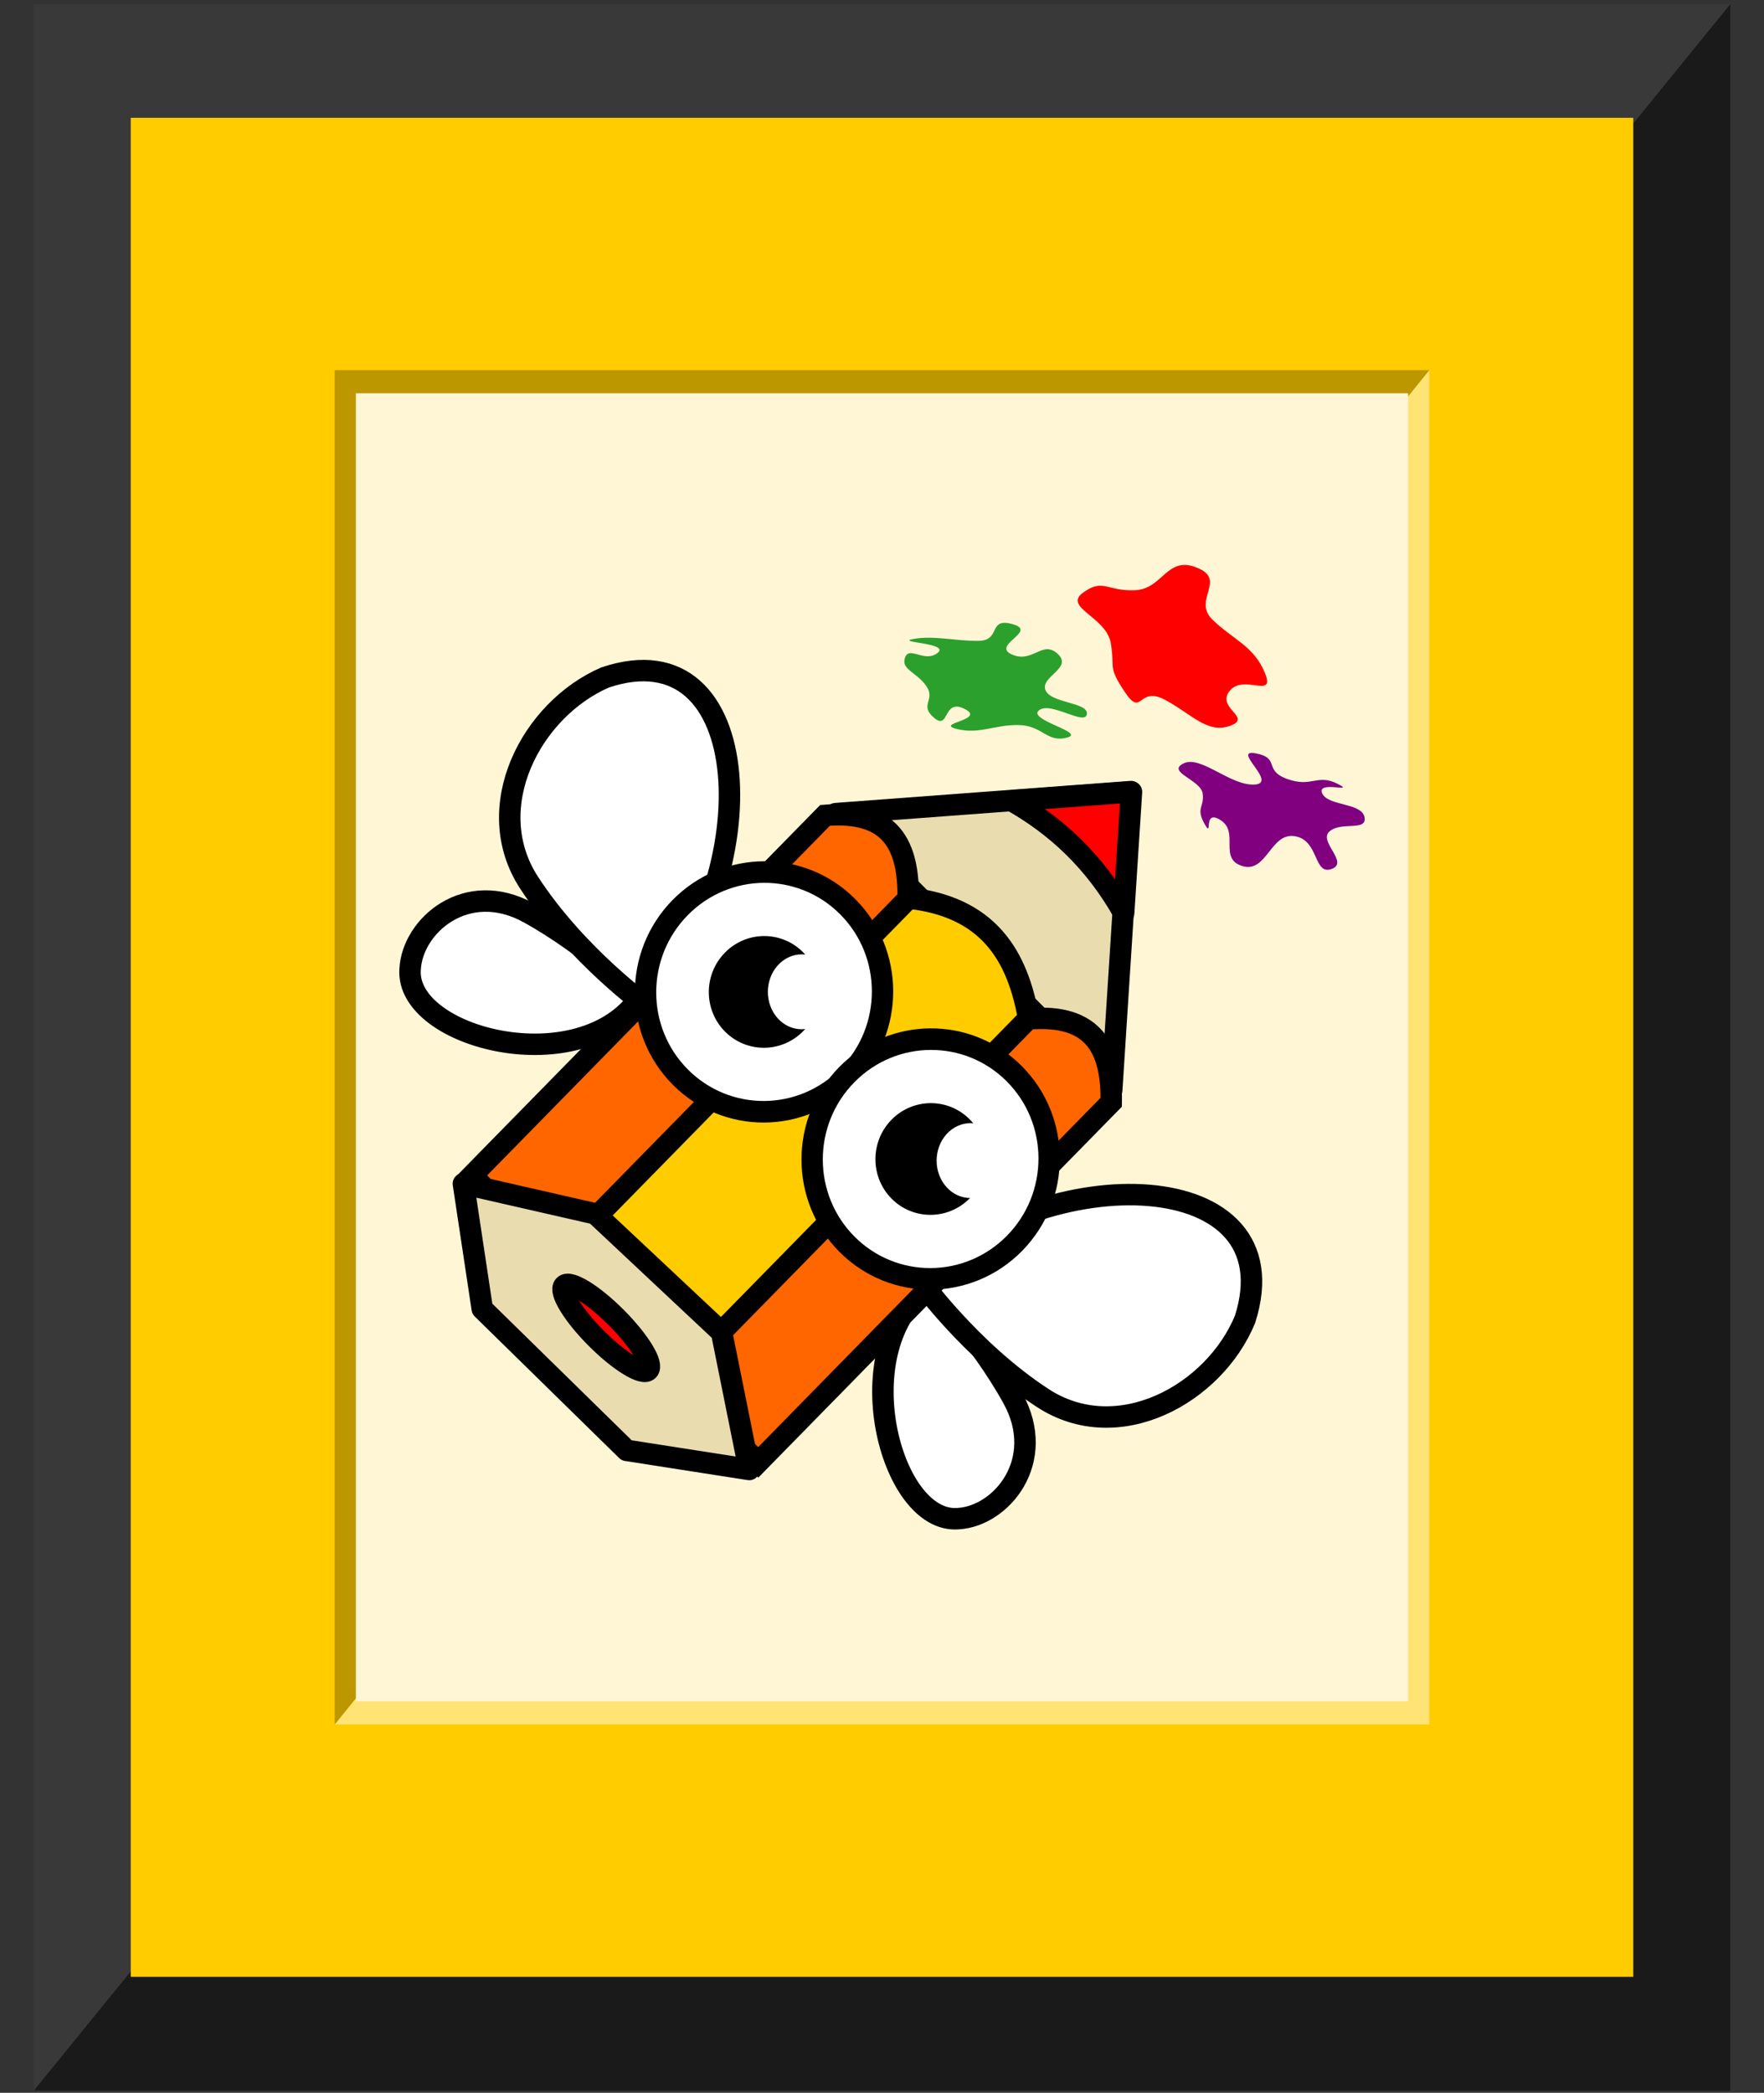 <?xml version="1.0" encoding="UTF-8" standalone="no"?>
<svg
   xmlns:dc="http://purl.org/dc/elements/1.1/"
   xmlns:cc="http://creativecommons.org/ns#"
   xmlns:rdf="http://www.w3.org/1999/02/22-rdf-syntax-ns#"
   xmlns:svg="http://www.w3.org/2000/svg"
   xmlns="http://www.w3.org/2000/svg"
   xmlns:sodipodi="http://sodipodi.sourceforge.net/DTD/sodipodi-0.dtd"
   xmlns:inkscape="http://www.inkscape.org/namespaces/inkscape"
   width="155.434"
   height="184.391"
   version="1.1"
   viewBox="0 0 155.434 184.391"
   id="svg853"
   sodipodi:docname="pic-3-frameIt.svg"
   inkscape:version="0.92.2 (5c3e80d, 2017-08-06)">
  <rect x="0" y="0" width="155.434" height="184.391" fill="#333333" stroke="none"/>
  <defs
     id="defs857" />
  <sodipodi:namedview
     pagecolor="#ffffff"
     bordercolor="#666666"
     borderopacity="1"
     objecttolerance="10"
     gridtolerance="10"
     guidetolerance="10"
     inkscape:pageopacity="0"
     inkscape:pageshadow="2"
     inkscape:window-width="640"
     inkscape:window-height="480"
     id="namedview855"
     showgrid="false"
     inkscape:zoom="2.9805219"
     inkscape:cx="28.404471"
     inkscape:cy="72.143222"
     inkscape:current-layer="svg853"
     fit-margin-top="0"
     fit-margin-left="0"
     fit-margin-right="0"
     fit-margin-bottom="0" />
  <path
     style="color:#000000;clip-rule:nonzero;display:inline;overflow:visible;visibility:visible;opacity:1;isolation:auto;mix-blend-mode:normal;color-interpolation:sRGB;color-interpolation-filters:linearRGB;solid-color:#000000;solid-opacity:1;fill:#1a1a1a;fill-opacity:1;fill-rule:nonzero;stroke:none;stroke-width:1;stroke-linecap:round;stroke-linejoin:miter;stroke-miterlimit:4;stroke-dasharray:none;stroke-dashoffset:0;stroke-opacity:1;color-rendering:auto;image-rendering:auto;shape-rendering:auto;text-rendering:auto;enable-background:accumulate"
     d="M 152.46,0.359 2.974,184.191 H 152.46 Z"
     id="frameBottomRight"
     inkscape:connector-curvature="0" />
  <path
     inkscape:connector-curvature="0"
     style="color:#000000;clip-rule:nonzero;display:inline;overflow:visible;visibility:visible;opacity:1;isolation:auto;mix-blend-mode:normal;color-interpolation:sRGB;color-interpolation-filters:linearRGB;solid-color:#000000;solid-opacity:1;fill:#393939;fill-opacity:1;fill-rule:nonzero;stroke:none;stroke-width:1;stroke-linecap:round;stroke-linejoin:miter;stroke-miterlimit:4;stroke-dasharray:none;stroke-dashoffset:0;stroke-opacity:1;color-rendering:auto;image-rendering:auto;shape-rendering:auto;text-rendering:auto;enable-background:accumulate"
     d="M 152.46,0.359 2.974,184.191 V 0.359 Z"
     id="frameTopLeft" />
  <rect
     style="color:#000000;clip-rule:nonzero;display:inline;overflow:visible;visibility:visible;opacity:1;isolation:auto;mix-blend-mode:normal;color-interpolation:sRGB;color-interpolation-filters:linearRGB;solid-color:#000000;solid-opacity:1;fill:#ffcc00;fill-opacity:1;fill-rule:nonzero;stroke:none;stroke-width:2;stroke-linecap:round;stroke-linejoin:miter;stroke-miterlimit:4;stroke-dasharray:none;stroke-dashoffset:0;stroke-opacity:1;color-rendering:auto;image-rendering:auto;shape-rendering:auto;text-rendering:auto;enable-background:accumulate"
     id="mount"
     width="132.392"
     height="163.791"
     x="11.521"
     y="10.379"
     ry="0" />
  <path
     style="color:#000000;clip-rule:nonzero;display:inline;overflow:visible;visibility:visible;opacity:1;isolation:auto;mix-blend-mode:normal;color-interpolation:sRGB;color-interpolation-filters:linearRGB;solid-color:#000000;solid-opacity:1;fill:#ffe374;fill-opacity:1;fill-rule:nonzero;stroke:none;stroke-width:1;stroke-linecap:round;stroke-linejoin:miter;stroke-miterlimit:4;stroke-dasharray:none;stroke-dashoffset:0;stroke-opacity:1;color-rendering:auto;image-rendering:auto;shape-rendering:auto;text-rendering:auto;enable-background:accumulate"
     d="M 125.941,32.614 29.494,151.935 H 125.941 Z"
     id="mountEdgeBottomRight"
     inkscape:connector-curvature="0" />
  <path
     inkscape:connector-curvature="0"
     style="color:#000000;clip-rule:nonzero;display:inline;overflow:visible;visibility:visible;opacity:1;isolation:auto;mix-blend-mode:normal;color-interpolation:sRGB;color-interpolation-filters:linearRGB;solid-color:#000000;solid-opacity:1;fill:#bd9700;fill-opacity:1;fill-rule:nonzero;stroke:none;stroke-width:1;stroke-linecap:round;stroke-linejoin:miter;stroke-miterlimit:4;stroke-dasharray:none;stroke-dashoffset:0;stroke-opacity:1;color-rendering:auto;image-rendering:auto;shape-rendering:auto;text-rendering:auto;enable-background:accumulate"
     d="M 125.941,32.614 29.494,151.935 V 32.614 Z"
     id="mountEdgeTopLeft" />
  <rect
     style="color:#000000;clip-rule:nonzero;display:inline;overflow:visible;visibility:visible;opacity:1;isolation:auto;mix-blend-mode:normal;color-interpolation:sRGB;color-interpolation-filters:linearRGB;solid-color:#000000;solid-opacity:1;fill:#fff6d5;fill-opacity:1;fill-rule:nonzero;stroke:none;stroke-width:2;stroke-linecap:round;stroke-linejoin:miter;stroke-miterlimit:4;stroke-dasharray:none;stroke-dashoffset:0;stroke-opacity:1;color-rendering:auto;image-rendering:auto;shape-rendering:auto;text-rendering:auto;enable-background:accumulate"
     id="rect896"
     width="92.713"
     height="115.243"
     x="31.361"
     y="34.653"
     ry="0" />
  <g
     id="g994">
    <path
       d="m 84.438,133.802 c 3.788,-0.219 7.862,-5.078 4.814,-10.603 -2.954,-5.36 -7.376,-9.894 -7.376,-9.894 -7.494,5.324 -3.479,21.015 2.562,20.497 z"
       style="color:#000000;isolation:auto;mix-blend-mode:normal;solid-color:#000000;fill:#ffffff;stroke:#000000;stroke-width:1.89;stroke-linecap:round;stroke-linejoin:round;stroke-miterlimit:4;stroke-dasharray:none;color-rendering:auto;image-rendering:auto;shape-rendering:auto"
       id="path815"
       inkscape:connector-curvature="0" />
    <path
       d="m 109.705,116.243 c -2.732,6.613 -11.226,11.25 -17.833,6.926 -6.408,-4.192 -10.909,-10.495 -10.909,-10.495 11.419,-10.736 33.089,-10.058 28.743,3.565 z"
       style="color:#000000;isolation:auto;mix-blend-mode:normal;solid-color:#000000;fill:#ffffff;stroke:#000000;stroke-width:1.89;stroke-linecap:round;stroke-linejoin:round;stroke-miterlimit:4;stroke-dasharray:none;color-rendering:auto;image-rendering:auto;shape-rendering:auto"
       id="path817"
       inkscape:connector-curvature="0" />
    <path
       d="m 36.137,85.4 c 0.191,-3.839 4.965,-7.999 10.452,-4.97 5.321,2.937 9.847,7.373 9.847,7.373 -5.2,7.625 -20.745,3.699 -20.299,-2.403 z"
       style="color:#000000;isolation:auto;mix-blend-mode:normal;solid-color:#000000;fill:#ffffff;stroke:#000000;stroke-width:1.89;stroke-linecap:round;stroke-linejoin:round;stroke-miterlimit:4;stroke-dasharray:none;color-rendering:auto;image-rendering:auto;shape-rendering:auto"
       id="path819"
       inkscape:connector-curvature="0" />
    <path
       d="m 53.321,59.688 c -6.516,2.82 -11.027,11.45 -6.695,18.094 4.2,6.444 10.472,10.941 10.472,10.941 10.517,-11.635 9.66,-33.548 -3.774,-29.035 z"
       style="color:#000000;isolation:auto;mix-blend-mode:normal;solid-color:#000000;fill:#ffffff;stroke:#000000;stroke-width:1.89;stroke-linecap:round;stroke-linejoin:round;stroke-miterlimit:4;stroke-dasharray:none;color-rendering:auto;image-rendering:auto;shape-rendering:auto"
       id="path821"
       inkscape:connector-curvature="0" />
    <path
       d="M 97.957,96.064 73.641,71.686 99.651,69.745 98.803,82.904 Z"
       style="color:#000000;isolation:auto;mix-blend-mode:normal;solid-color:#000000;fill:#e9ddaf;stroke:#000000;stroke-width:1.89;stroke-linecap:round;stroke-linejoin:round;stroke-miterlimit:4;stroke-dasharray:none;color-rendering:auto;image-rendering:auto;shape-rendering:auto"
       id="path823"
       inkscape:connector-curvature="0" />
    <path
       d="m 89.158,70.556 c 3.842,2.179 7.239,5.253 9.853,9.879 l 0.688,-10.664 z"
       style="color:#000000;isolation:auto;mix-blend-mode:normal;solid-color:#000000;fill:#ff0000;stroke:#000000;stroke-width:1.89;stroke-linecap:round;stroke-linejoin:round;stroke-miterlimit:4;stroke-dasharray:none;color-rendering:auto;image-rendering:auto;shape-rendering:auto"
       id="path825"
       inkscape:connector-curvature="0" />
    <path
       d="m 79.955,79.116 c 7.14,0.738 9.736,5.083 10.698,10.726 L 59.551,121.567 48.853,110.841 Z"
       style="color:#000000;isolation:auto;mix-blend-mode:normal;solid-color:#000000;fill:#ffcc00;stroke:#000000;stroke-width:1.89;stroke-miterlimit:4;stroke-dasharray:none;color-rendering:auto;image-rendering:auto;shape-rendering:auto"
       id="path827"
       inkscape:connector-curvature="0" />
    <path
       d="m 72.698,71.84 c 5.89,-0.515 7.396,2.734 7.323,7.342 l -31.102,31.726 -7.323,-7.342 z"
       style="color:#000000;isolation:auto;mix-blend-mode:normal;solid-color:#000000;fill:#ff6600;stroke:#000000;stroke-width:1.89;stroke-miterlimit:4;stroke-dasharray:none;color-rendering:auto;image-rendering:auto;shape-rendering:auto"
       id="path829"
       inkscape:connector-curvature="0" />
    <path
       d="m 90.591,89.775 c 5.89,-0.515 7.396,2.734 7.323,7.342 l -31.102,31.726 -7.323,-7.342 z"
       style="color:#000000;isolation:auto;mix-blend-mode:normal;solid-color:#000000;fill:#ff6600;stroke:#000000;stroke-width:1.89;stroke-miterlimit:4;stroke-dasharray:none;color-rendering:auto;image-rendering:auto;shape-rendering:auto"
       id="path831"
       inkscape:connector-curvature="0" />
    <ellipse
       transform="matrix(0.706,0.708,-0.7,0.714,0,0)"
       cx="109.279"
       cy="14.04"
       rx="10.481"
       ry="10.524"
       style="color:#000000;isolation:auto;mix-blend-mode:normal;solid-color:#000000;fill:#ffffff;stroke:#000000;stroke-width:1.89;stroke-miterlimit:4;stroke-dasharray:none;color-rendering:auto;image-rendering:auto;shape-rendering:auto"
       id="ellipse833" />
    <ellipse
       transform="matrix(0.706,0.708,-0.7,0.714,0,0)"
       cx="109.279"
       cy="14.04"
       rx="4.885"
       ry="4.904"
       style="color:#000000;isolation:auto;mix-blend-mode:normal;solid-color:#000000;stroke-width:1.89;stroke-miterlimit:4;stroke-dasharray:none;color-rendering:auto;image-rendering:auto;shape-rendering:auto"
       id="ellipse835" />
    <ellipse
       transform="matrix(0.706,0.708,-0.7,0.714,0,0)"
       cx="130.072"
       cy="14.04"
       rx="10.481"
       ry="10.524"
       style="color:#000000;isolation:auto;mix-blend-mode:normal;solid-color:#000000;fill:#ffffff;stroke:#000000;stroke-width:1.89;stroke-miterlimit:4;stroke-dasharray:none;color-rendering:auto;image-rendering:auto;shape-rendering:auto"
       id="ellipse837" />
    <ellipse
       transform="matrix(0.706,0.708,-0.7,0.714,0,0)"
       cx="130.072"
       cy="14.04"
       rx="4.885"
       ry="4.904"
       style="color:#000000;isolation:auto;mix-blend-mode:normal;solid-color:#000000;stroke-width:1.89;stroke-miterlimit:4;stroke-dasharray:none;color-rendering:auto;image-rendering:auto;shape-rendering:auto"
       id="ellipse839" />
    <path
       d="m 42.494,115.318 -1.663,-11.024 11.624,2.654 11.127,10.438 2.433,12.086 -10.799,-1.685 z"
       style="color:#000000;isolation:auto;mix-blend-mode:normal;solid-color:#000000;fill:#e9ddaf;stroke:#000000;stroke-width:1.89;stroke-linecap:round;stroke-linejoin:round;stroke-miterlimit:4;stroke-dasharray:none;color-rendering:auto;image-rendering:auto;shape-rendering:auto"
       id="path841"
       inkscape:connector-curvature="0" />
    <ellipse
       transform="matrix(0.706,0.708,-0.7,0.714,0,0)"
       cx="120.073"
       cy="44.793"
       rx="5.251"
       ry="1.27"
       style="color:#000000;isolation:auto;mix-blend-mode:normal;solid-color:#000000;fill:#ff0000;stroke:#000000;stroke-width:1.89;stroke-linecap:round;stroke-linejoin:round;stroke-miterlimit:4;stroke-dasharray:none;color-rendering:auto;image-rendering:auto;shape-rendering:auto"
       id="ellipse843" />
    <ellipse
       transform="matrix(0.674,0.739,-0.667,0.745,0,0)"
       cx="111.465"
       cy="6.727"
       rx="3.138"
       ry="3.15"
       style="color:#000000;isolation:auto;mix-blend-mode:normal;solid-color:#000000;fill:#ffffff;stroke-width:1.895;stroke-miterlimit:4;stroke-dasharray:none;color-rendering:auto;image-rendering:auto;shape-rendering:auto"
       id="ellipse845" />
    <ellipse
       transform="matrix(0.674,0.739,-0.667,0.745,0,0)"
       cx="132.567"
       cy="5.755"
       rx="3.138"
       ry="3.15"
       style="color:#000000;isolation:auto;mix-blend-mode:normal;solid-color:#000000;fill:#ffffff;stroke-width:1.895;stroke-miterlimit:4;stroke-dasharray:none;color-rendering:auto;image-rendering:auto;shape-rendering:auto"
       id="ellipse847" />
    <path
       sodipodi:type="star"
       style="color:#000000;clip-rule:nonzero;display:inline;overflow:visible;visibility:visible;opacity:1;isolation:auto;mix-blend-mode:normal;color-interpolation:sRGB;color-interpolation-filters:linearRGB;solid-color:#000000;solid-opacity:1;fill:#ff0000;fill-opacity:1;fill-rule:nonzero;stroke:none;stroke-width:3.954;stroke-linecap:butt;stroke-linejoin:miter;stroke-miterlimit:4;stroke-dasharray:none;stroke-dashoffset:0;stroke-opacity:1;color-rendering:auto;image-rendering:auto;shape-rendering:auto;text-rendering:auto;enable-background:accumulate"
       id="path2022"
       sodipodi:sides="5"
       sodipodi:cx="-58.818035"
       sodipodi:cy="-17.069559"
       sodipodi:r1="6.229311"
       sodipodi:r2="10.211985"
       sodipodi:arg1="0.78539816"
       sodipodi:arg2="1.4137167"
       inkscape:flatsided="false"
       inkscape:rounded="0.49"
       inkscape:randomized="-0.203"
       d="m -55.131,-12.654 c -2.142,2.154 1.515,3.293 -1.255,4.324 -2.77,1.03 -3.685,-1.463 -6.027,-3.23 -2.342,-1.767 -3.103,2.296 -3.998,-0.956 -0.896,-3.251 -0.172,-2.803 0.33,-6.067 0.502,-3.264 -3.803,-4.405 -1.086,-6.235 2.717,-1.831 2.559,-0.176 5.641,-0.308 3.081,-0.132 4.7,-4.326 7.511,-2.801 2.811,1.525 -1.727,3.971 -0.288,6.441 1.439,2.47 3.448,3.251 3.624,6.594 0.176,3.344 -2.309,0.084 -4.451,2.238 z"
       inkscape:transform-center-x="0.5295269"
       inkscape:transform-center-y="-1.4268483"
       transform="matrix(0.822,0,0.249,0.711,156.819,69.869)" />
    <path
       sodipodi:type="star"
       style="color:#000000;clip-rule:nonzero;display:inline;overflow:visible;visibility:visible;opacity:1;isolation:auto;mix-blend-mode:normal;color-interpolation:sRGB;color-interpolation-filters:linearRGB;solid-color:#000000;solid-opacity:1;fill:#800080;fill-opacity:1;fill-rule:nonzero;stroke:none;stroke-width:4.738;stroke-linecap:butt;stroke-linejoin:miter;stroke-miterlimit:4;stroke-dasharray:none;stroke-dashoffset:0;stroke-opacity:1;color-rendering:auto;image-rendering:auto;shape-rendering:auto;text-rendering:auto;enable-background:accumulate"
       id="path2022-7-3"
       sodipodi:sides="7"
       sodipodi:cx="-58.818035"
       sodipodi:cy="-17.069559"
       sodipodi:r1="6.229311"
       sodipodi:r2="10.211985"
       sodipodi:arg1="0.78539816"
       sodipodi:arg2="1.2341971"
       inkscape:flatsided="false"
       inkscape:rounded="0.49"
       inkscape:randomized="-0.203"
       d="m -55.131,-12.654 c -1.803,1.813 0.517,5.613 -1.746,6.776 -2.263,1.163 0.175,-5.16 -2.203,-5.889 -2.378,-0.729 -4.897,6.679 -7.104,5.362 -2.207,-1.317 1.427,-6.018 0.056,-8.218 -1.371,-2.2 -1.781,3.514 -1.909,0.646 -0.128,-2.868 0.826,-2.942 1.359,-5.418 0.533,-2.475 -2.776,-3.883 -0.489,-5.424 2.287,-1.541 3.795,4.006 6.444,3.789 2.649,-0.217 -0.679,-6.442 1.744,-5.6 2.423,0.841 -0.108,3.024 2.038,4.605 2.146,1.581 3.442,-0.971 5.062,0.835 1.62,1.806 -2.001,-0.66 -2.095,1.7 -0.095,2.36 3.717,1.669 3.264,4.297 -0.453,2.628 -2.616,0.725 -4.419,2.538 z"
       inkscape:transform-center-x="0.53470267"
       inkscape:transform-center-y="-0.98425619"
       transform="matrix(0.83,0,0.238,0.491,165.936,79.452)" />
    <path
       sodipodi:type="star"
       style="color:#000000;clip-rule:nonzero;display:inline;overflow:visible;visibility:visible;opacity:1;isolation:auto;mix-blend-mode:normal;color-interpolation:sRGB;color-interpolation-filters:linearRGB;solid-color:#000000;solid-opacity:1;fill:#2ca02c;fill-opacity:1;fill-rule:nonzero;stroke:none;stroke-width:4.705;stroke-linecap:butt;stroke-linejoin:miter;stroke-miterlimit:4;stroke-dasharray:none;stroke-dashoffset:0;stroke-opacity:1;color-rendering:auto;image-rendering:auto;shape-rendering:auto;text-rendering:auto;enable-background:accumulate"
       id="path2022-7-3-6"
       sodipodi:sides="8"
       sodipodi:cx="-58.818035"
       sodipodi:cy="-17.069559"
       sodipodi:r1="6.229311"
       sodipodi:r2="10.211985"
       sodipodi:arg1="0.78539816"
       sodipodi:arg2="1.1780972"
       inkscape:flatsided="false"
       inkscape:rounded="0.49"
       inkscape:randomized="-0.203"
       d="m -55.131,-12.654 c -1.708,1.718 3.987,3.898 1.592,4.817 -2.395,0.919 -1.949,-2.138 -4.473,-2.229 -2.525,-0.091 -4.673,1.698 -6.783,0.686 -2.11,-1.012 3.632,-1.573 1.862,-3.535 -1.77,-1.962 -2.707,3.874 -3.69,1.579 -0.983,-2.296 1.089,-3.118 0.782,-5.613 -0.307,-2.495 -1.89,-2.913 -0.817,-5.054 1.073,-2.141 1.778,0.98 3.694,-0.822 1.916,-1.802 -4.179,-1.846 -1.82,-2.484 2.36,-0.637 4.255,0.381 6.757,0.348 2.503,-0.033 2.148,-4.215 4.499,-2.951 2.351,1.264 -3.379,3.685 -1.635,5.348 1.745,1.664 3.991,-2.627 4.904,-0.095 0.913,2.532 -2.962,3.964 -3.134,6.368 -0.172,2.404 3.967,2.151 3.169,4.298 -0.798,2.148 -3.199,-2.379 -4.907,-0.661 z"
       inkscape:transform-center-x="0.53468025"
       inkscape:transform-center-y="-0.99789111"
       transform="matrix(0.83,0,0.238,0.498,140.308,68.895)" />
  </g>
</svg>
